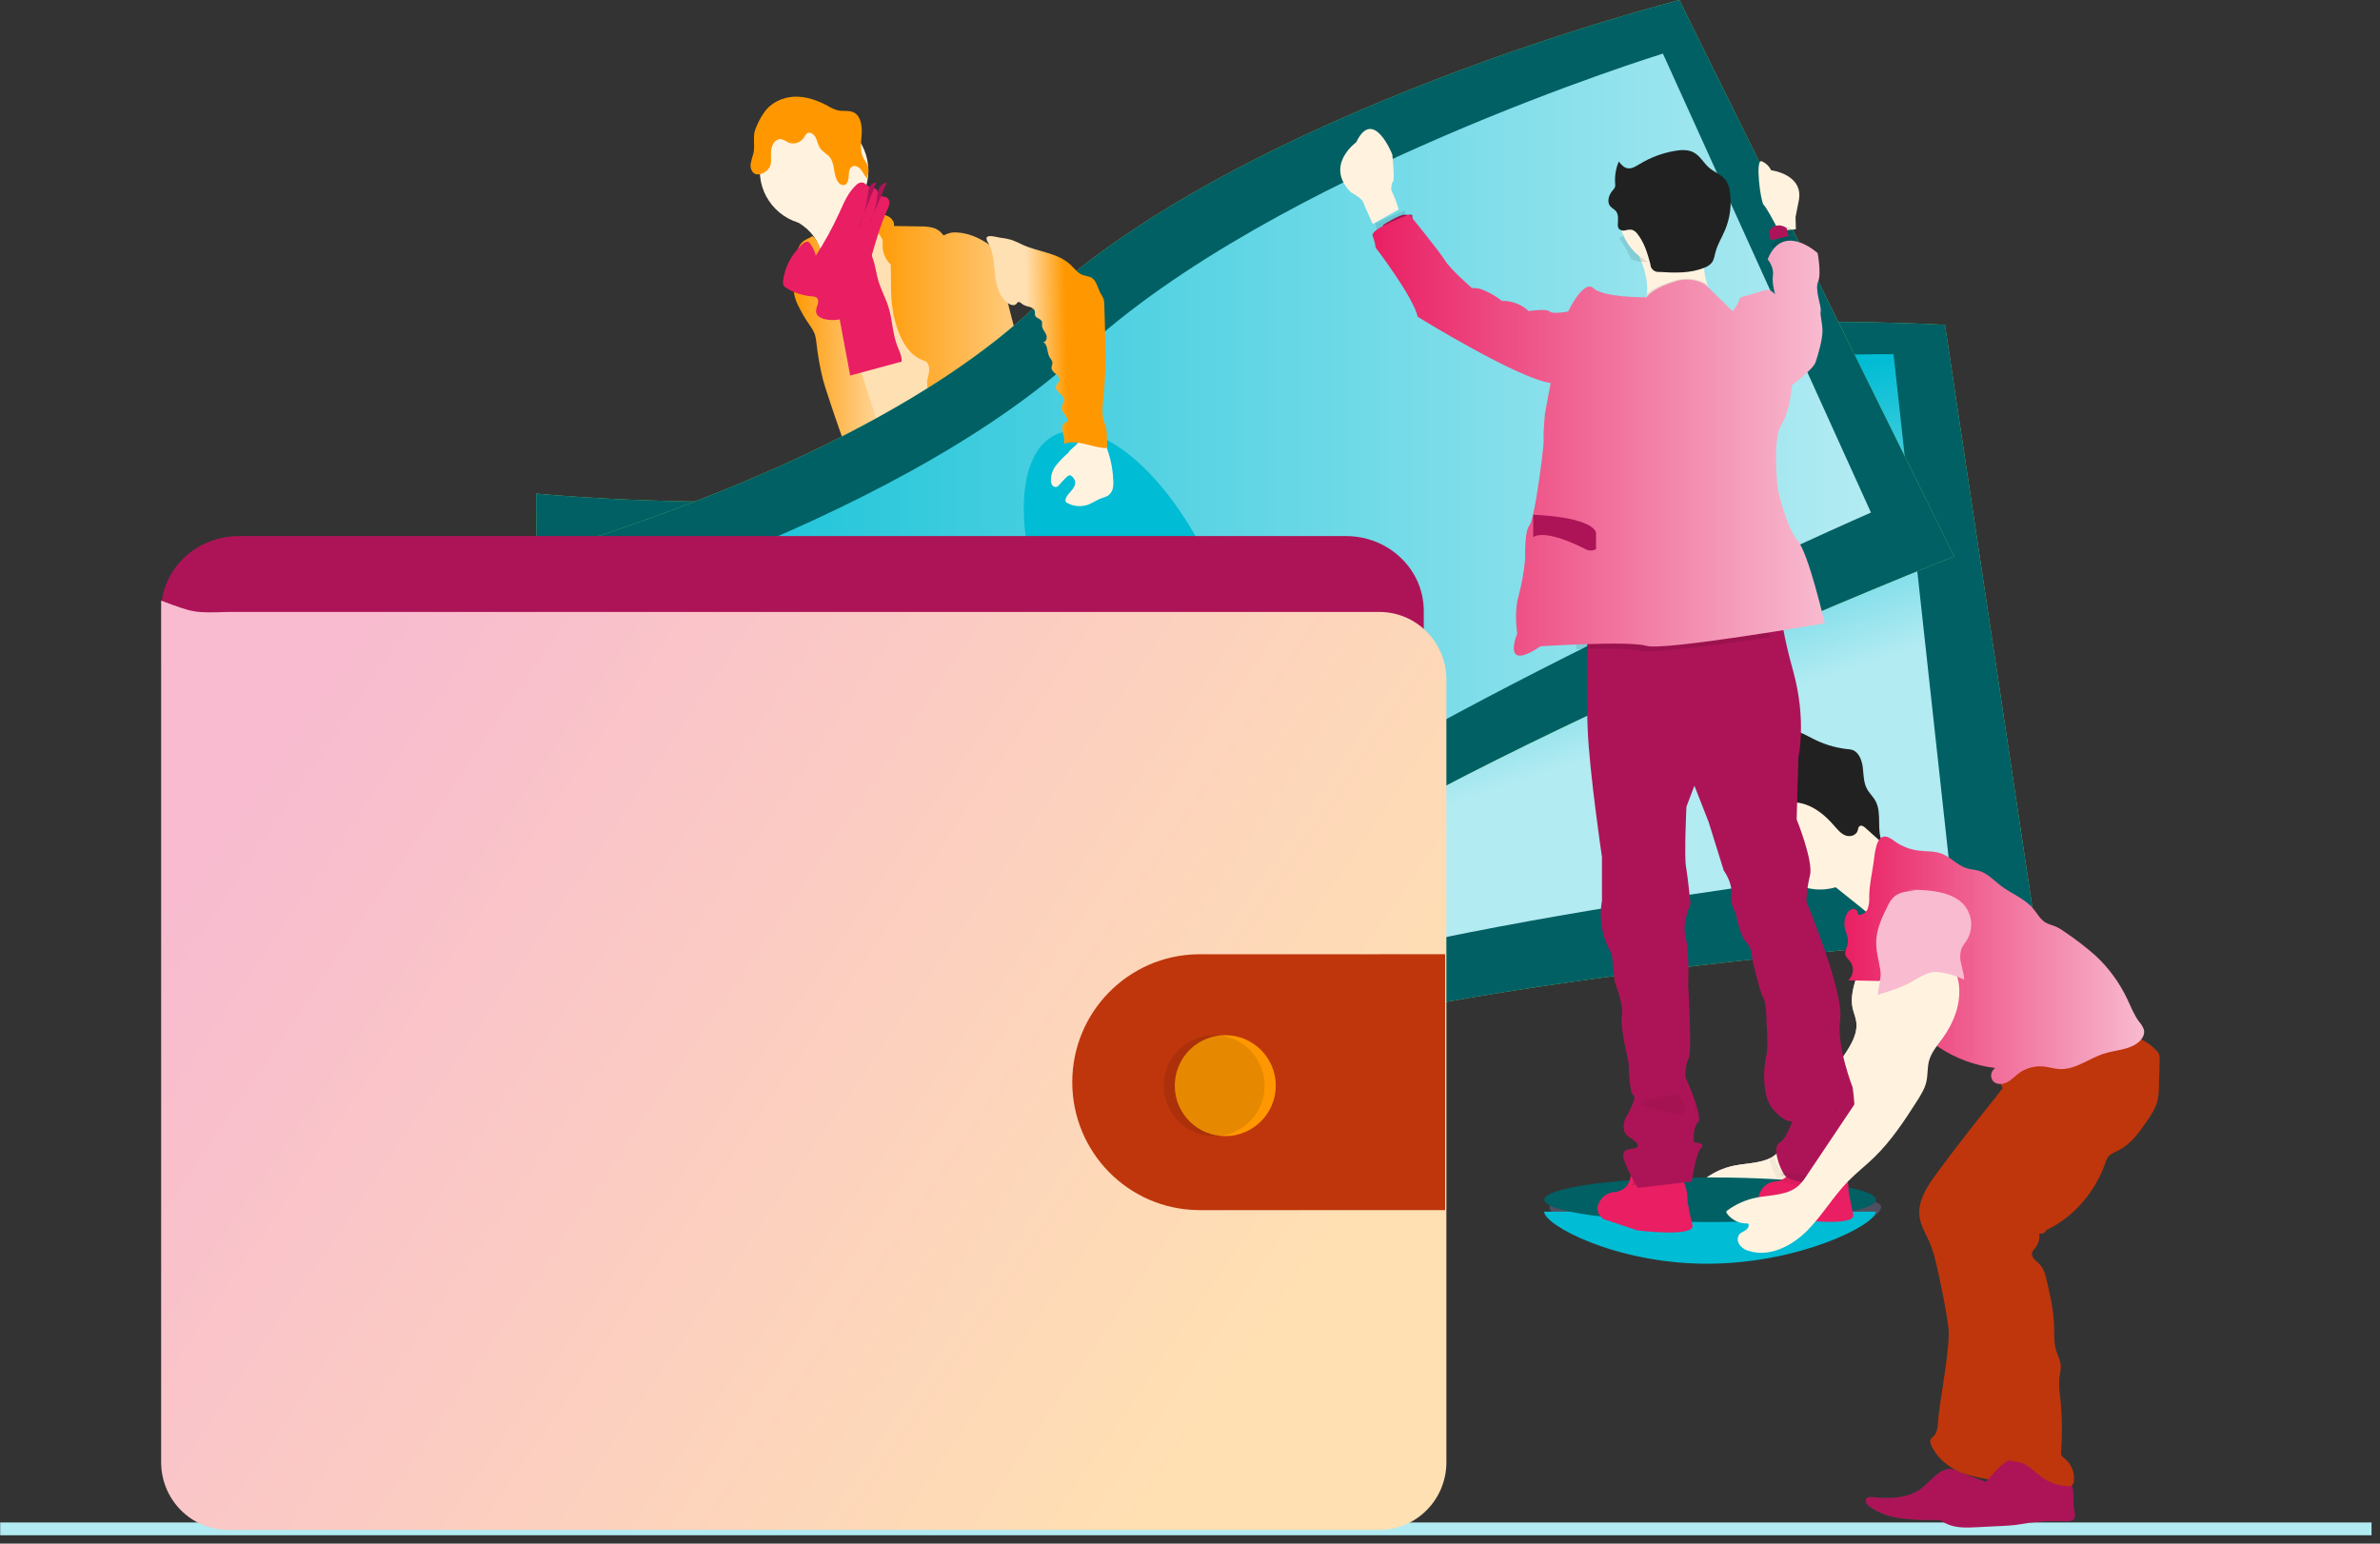 <?xml version="1.0" encoding="UTF-8"?>
<svg width="222px" height="144px" viewBox="0 0 222 144" version="1.1" xmlns="http://www.w3.org/2000/svg" xmlns:xlink="http://www.w3.org/1999/xlink">
    <rect x="0" y="0" width="222" height="144" fill="#333333" stroke="none"/>
    <!-- Generator: Sketch 64 (93537) - https://sketch.com -->
    <title>Illustration</title>
    <desc>Created with Sketch.</desc>
    <defs>
        <linearGradient x1="0%" y1="49.999%" x2="100%" y2="49.999%" id="linearGradient-1">
            <stop stop-color="#FF9800" offset="0%"></stop>
            <stop stop-color="#FFE0B2" offset="100%"></stop>
        </linearGradient>
        <linearGradient x1="0.001%" y1="49.999%" x2="100.001%" y2="49.999%" id="linearGradient-2">
            <stop stop-color="#FF9800" offset="0%"></stop>
            <stop stop-color="#FFE0B2" offset="100%"></stop>
        </linearGradient>
        <linearGradient x1="40.671%" y1="34.952%" x2="59.329%" y2="65.048%" id="linearGradient-3">
            <stop stop-color="#00BCD4" offset="0%"></stop>
            <stop stop-color="#B2EBF2" offset="100%"></stop>
        </linearGradient>
        <linearGradient x1="0%" y1="50%" x2="100%" y2="50%" id="linearGradient-4">
            <stop stop-color="#00BCD4" offset="0%"></stop>
            <stop stop-color="#B2EBF2" offset="100%"></stop>
        </linearGradient>
        <linearGradient x1="0%" y1="32.325%" x2="88.232%" y2="76.144%" id="linearGradient-5">
            <stop stop-color="#F8BBD0" offset="0%"></stop>
            <stop stop-color="#FFE0B2" offset="100%"></stop>
        </linearGradient>
        <linearGradient x1="66.212%" y1="49.436%" x2="33.788%" y2="50.564%" id="linearGradient-6">
            <stop stop-color="#FF9800" offset="0%"></stop>
            <stop stop-color="#FFE0B2" offset="100%"></stop>
        </linearGradient>
        <linearGradient x1="-0%" y1="49.999%" x2="100%" y2="49.999%" id="linearGradient-7">
            <stop stop-color="#E91E63" offset="0%"></stop>
            <stop stop-color="#F8BBD0" offset="100%"></stop>
        </linearGradient>
        <linearGradient x1="-0.001%" y1="50%" x2="100%" y2="50%" id="linearGradient-8">
            <stop stop-color="#E91E63" offset="0%"></stop>
            <stop stop-color="#F8BBD0" offset="100%"></stop>
        </linearGradient>
    </defs>
    <g id="Landing" stroke="none" stroke-width="1" fill="none" fill-rule="evenodd">
        <g id="Slider-2" transform="translate(-435, -194)">
            <g id="Item" transform="translate(89, 110)">
                <g id="Illustration" transform="translate(346, 84)">
                    <g id="Group-6" transform="translate(0, 9)">
                        <g id="Group" transform="translate(0, 133)" fill="#B2EBF2">
                            <rect id="Rectangle" x="0.019" y="0.024" width="221.192" height="1.194"></rect>
                        </g>
                        <g id="Group" transform="translate(160, 105.5) scale(-1, 1) rotate(-90) translate(-160, -105.5) translate(157, 90)" fill="#504F60" fill-rule="nonzero">
                            <path d="M4.886,0.033 C3.646,0.033 0.031,7.225 0.031,15.769 C0.031,24.312 3.646,30.969 4.886,30.969 C6.127,30.969 5.727,24.044 5.727,15.492 C5.727,6.941 6.128,0.033 4.886,0.033" id="Path"></path>
                        </g>
                        <g id="Group" transform="translate(88, 78)" fill="#6C63FF" fill-rule="nonzero">
                            <path d="M0.577,3.291 C1.867,3.467 3.206,3.579 4.442,3.152 C4.636,3.087 4.85,2.944 4.831,2.736 C4.817,2.661 4.787,2.59 4.743,2.529 C4.278,1.784 3.886,0.988 3.576,0.156 C3.563,0.113 3.538,0.075 3.504,0.048 C3.463,0.033 3.419,0.033 3.379,0.048 C2.809,0.208 2.317,0.6 1.75,0.768 C1.461,0.853 1.16,0.877 0.863,0.839 C0.606,0.808 0.256,0.582 0.022,0.611 C0.155,1.518 0.477,2.365 0.577,3.291" id="Path"></path>
                        </g>
                        <g id="Group" transform="translate(114, 74)" fill="#6C63FF" fill-rule="nonzero">
                            <path d="M1.546,4.435 C2.453,3.851 3.393,3.238 3.929,2.337 C3.967,2.283 3.989,2.221 3.993,2.156 C3.984,2.093 3.958,2.032 3.917,1.981 C3.406,1.221 2.749,0.556 1.98,0.022 C1.578,0.287 1.215,0.601 0.9,0.956 C0.672,1.181 0.041,1.539 0.035,1.884 C0.035,2.078 0.275,2.304 0.388,2.468 C0.539,2.678 0.683,2.892 0.82,3.11 C0.898,3.217 1.619,4.392 1.546,4.435" id="Path"></path>
                        </g>
                        <g id="Group" transform="translate(79, 79)" fill="#514E7F" fill-rule="nonzero">
                            <path d="M14.32,4.489 C14.337,4.699 14.277,4.909 14.152,5.081 C14.053,5.177 13.931,5.248 13.798,5.286 C11.843,5.964 9.581,5.118 7.631,5.786 C7.23,5.923 6.851,6.122 6.448,6.252 C5.968,6.392 5.473,6.477 4.973,6.506 C4.283,6.569 3.59,6.61 2.898,6.628 C2.373,6.664 1.845,6.619 1.334,6.496 C0.817,6.367 0.381,6.032 0.134,5.574 C0.028,5.371 0.007,5.136 0.075,4.918 C0.105,4.843 0.149,4.774 0.204,4.714 C0.336,4.57 0.491,4.448 0.663,4.352 L1.382,3.902 C1.719,3.671 2.086,3.483 2.472,3.342 C2.757,3.252 3.058,3.214 3.347,3.138 C4.357,2.852 5.129,2.076 5.845,1.33 L6.824,0.319 C6.915,0.207 7.031,0.117 7.163,0.055 C7.299,0.011 7.443,-0.002 7.585,0.016 C8.535,0.082 9.452,0.38 10.252,0.882 C10.456,1.031 10.676,1.157 10.909,1.258 C11.483,1.475 12.219,1.312 12.748,1.037 C12.999,0.907 12.944,0.833 13.049,0.6 C13.155,0.367 13.412,0.218 13.635,0.431 C13.703,0.504 13.75,0.593 13.774,0.688 C13.985,1.362 13.905,2.088 13.905,2.795 C13.899,2.905 13.913,3.016 13.947,3.122 C14.001,3.228 14.065,3.329 14.139,3.424 C14.154,3.449 14.168,3.475 14.179,3.502 C14.308,3.815 14.357,4.154 14.32,4.489" id="Path"></path>
                        </g>
                        <g id="Group" transform="translate(79, 83)" fill="#464353" fill-rule="nonzero">
                            <path d="M14.32,1.044 C14.337,1.258 14.277,1.471 14.152,1.646 C14.053,1.744 13.931,1.815 13.798,1.854 C11.843,2.543 9.581,1.683 7.631,2.362 C7.23,2.501 6.851,2.703 6.448,2.836 C5.968,2.977 5.473,3.064 4.973,3.093 C4.283,3.157 3.59,3.199 2.898,3.218 C2.373,3.254 1.845,3.209 1.334,3.082 C0.817,2.952 0.381,2.612 0.134,2.146 C0.028,1.94 0.007,1.701 0.075,1.48 C0.105,1.404 0.149,1.334 0.204,1.273 C0.318,1.507 0.4,1.819 0.472,1.93 C0.667,2.267 1.001,2.503 1.386,2.58 C1.672,2.597 1.958,2.562 2.23,2.474 C4.001,2.042 5.883,2.036 7.585,1.382 C8.169,1.156 8.725,0.855 9.339,0.718 C9.952,0.581 10.604,0.619 11.236,0.567 C12.235,0.488 13.203,0.191 14.188,0.035 C14.315,0.356 14.36,0.702 14.32,1.044 Z" id="Path"></path>
                        </g>
                        <g id="Group" transform="translate(108, 76)" fill="#514E7F" fill-rule="nonzero">
                            <path d="M10.844,3.453 C10.753,4.206 10.294,4.855 9.788,5.405 C9.283,5.955 8.712,6.45 8.31,7.084 C7.816,7.869 7.593,8.843 6.95,9.506 C6.703,9.748 6.426,9.953 6.125,10.117 C5.789,10.323 5.433,10.493 5.064,10.624 C4.103,10.943 3.069,10.87 2.064,10.793 C1.739,10.79 1.416,10.725 1.112,10.603 C0.974,10.53 0.841,10.445 0.716,10.35 C0.465,10.189 0.253,9.969 0.098,9.708 C0.022,9.566 0,9.399 0.038,9.241 C0.096,9.068 0.194,8.911 0.325,8.787 C0.55,8.543 0.793,8.317 1.05,8.109 C1.403,7.872 1.721,7.584 1.994,7.252 C2.162,6.991 2.285,6.701 2.359,6.396 C2.505,5.862 2.594,5.313 2.625,4.758 C2.624,4.39 2.66,4.023 2.734,3.663 C2.887,3.098 3.291,2.592 3.246,2.008 C3.227,1.924 3.234,1.837 3.266,1.757 C3.314,1.695 3.381,1.653 3.456,1.635 C3.771,1.505 4.103,1.425 4.441,1.398 C4.785,1.373 5.121,1.51 5.356,1.77 C5.497,1.946 5.589,2.199 5.796,2.267 C5.898,2.296 6.005,2.3 6.109,2.28 C6.616,2.226 7.152,2.16 7.552,1.819 C7.925,1.471 8.142,0.977 8.15,0.456 C8.15,0.261 8.065,0.058 8.356,0.028 C8.574,-0.002 8.747,0.242 8.859,0.392 C9.261,0.95 9.673,1.535 9.824,2.216 C9.882,2.192 9.944,2.18 10.007,2.179 C10.268,2.177 10.513,2.307 10.665,2.528 C10.829,2.804 10.892,3.132 10.844,3.453 Z" id="Path"></path>
                        </g>
                        <g id="Group" transform="translate(108, 77)" fill="#464353" fill-rule="nonzero">
                            <path d="M10.769,1.336 C10.679,2.106 10.219,2.77 9.714,3.332 C9.209,3.895 8.638,4.401 8.236,5.049 C7.741,5.852 7.518,6.848 6.875,7.527 C6.628,7.774 6.351,7.984 6.051,8.151 C5.714,8.362 5.359,8.536 4.989,8.67 C4.028,8.996 2.994,8.922 1.99,8.843 C1.664,8.84 1.341,8.774 1.037,8.648 C0.899,8.573 0.767,8.487 0.642,8.389 C0.39,8.225 0.178,8 0.023,7.733 C0.216,7.634 0.427,7.58 0.642,7.575 C1.087,7.601 1.412,8.048 1.839,8.186 C2.447,8.381 3.054,7.926 3.67,7.77 C4.072,7.669 4.494,7.695 4.892,7.551 C5.224,7.415 5.53,7.218 5.797,6.969 C6.163,6.691 6.489,6.358 6.764,5.979 C6.992,5.601 7.183,5.198 7.331,4.777 C7.656,3.971 8.039,3.192 8.477,2.448 C8.542,2.33 8.62,2.221 8.71,2.124 C8.807,2.03 8.916,1.964 9.025,1.881 C9.438,1.55 9.609,1.005 9.753,0.471 C9.792,0.308 9.847,0.151 9.916,-3.13595207e-05 C10.177,-0.002 10.422,0.131 10.573,0.357 C10.751,0.646 10.821,0.995 10.769,1.336 Z" id="Path"></path>
                        </g>
                        <g id="Group" transform="translate(74, 7)" fill="#FFF3E0" fill-rule="nonzero">
                            <path d="M0.87,5.034 C1.402,5.412 1.841,5.895 2.154,6.451 C2.454,7.005 4.181,11.308 4.081,11.934 C4.644,11.397 6.864,11.31 7.433,10.774 C7.671,10.549 8.953,9.428 9.146,9.167 C9.338,8.906 10.768,8.357 10.924,8.082 C11.509,7.092 6.78,3.342 7.386,2.364 C7.419,2.32 7.437,2.266 7.435,2.211 C7.421,2.165 7.394,2.123 7.356,2.091 C6.968,1.717 6.455,1.484 5.988,1.207 C5.521,0.93 5.072,0.543 4.945,0.033 C4.5,0.227 4.092,0.488 3.736,0.806 C2.868,1.509 2.015,2.226 1.178,2.958 C0.851,3.245 0.217,3.628 0.065,4.038 C-0.115,4.479 0.557,4.793 0.87,5.034" id="Path"></path>
                        </g>
                        <g id="Group" transform="translate(77, 12)" fill="#FFE0B2" fill-rule="nonzero">
                            <path d="M6.026,0.011 C5.293,0.489 4.608,1.033 3.98,1.636 C3.387,2.206 2.825,2.865 2.682,3.661 C2.622,3.974 2.63,4.291 2.581,4.609 C2.364,5.984 1.14,6.993 0.599,8.28 C0.442,8.678 0.327,9.089 0.255,9.509 C0.103,10.305 0.02,11.111 0.006,11.92 C-0.007,12.704 0.785,13.244 1.075,13.975 C1.365,14.706 1.443,15.458 1.59,16.208 C1.866,17.623 2.375,18.989 2.888,20.346 C3.954,23.206 7.411,31.115 8.477,33.978 C11.746,33.182 20.446,31.352 23.34,29.674 C24.305,29.115 16.645,22.811 17.678,22.377 C17.797,22.359 17.901,22.287 17.958,22.184 C18.015,22.08 18.018,21.956 17.967,21.85 C16.936,17.468 13.708,13.867 12.244,9.602 C11.735,8.121 10.822,6.856 10.13,5.449 C9.503,4.174 9.167,2.764 8.417,1.552 C8.275,1.303 8.09,1.079 7.869,0.891 C7.682,0.751 7.48,0.632 7.266,0.536 C6.838,0.334 6.44,0.214 6.026,0.011" id="Path"></path>
                        </g>
                        <path d="M81,11.447 C81.499,10.974 82.23,10.865 82.838,11.175 C83.169,11.351 83.458,11.708 83.384,12.083 L85.809,12.121 C86.195,12.11 86.581,12.147 86.959,12.229 C87.339,12.315 87.678,12.534 87.919,12.848 C87.947,12.889 87.98,12.938 88.03,12.944 C88.07,12.944 88.11,12.931 88.142,12.906 C88.515,12.713 88.935,12.639 89.349,12.693 C90.66,12.78 91.872,13.454 92.899,14.296 C93.085,14.427 93.228,14.612 93.313,14.826 C93.398,15.109 93.296,15.464 93.52,15.666 C93.52,18.005 94.301,20.191 94.822,22.471 C94.915,22.877 95.294,23.236 95.556,23.556 C95.881,23.909 96.146,24.316 96.34,24.759 C96.783,25.941 96.173,27.332 96.603,28.519 C96.785,29.021 97.136,29.433 97.43,29.869 C97.817,30.373 98.062,30.976 98.137,31.613 C98.156,31.898 98.12,32.185 98.137,32.464 C98.165,32.847 98.234,33.226 98.344,33.593 C98.52,34.279 98.705,34.965 98.898,35.649 C99.212,36.755 99.621,37.948 100.585,38.537 C98.259,38.943 95.807,39.341 93.59,38.509 C93.281,38.401 92.987,38.25 92.718,38.061 C91.917,37.474 91.531,36.47 91.185,35.522 C90.801,34.458 90.41,33.376 90.332,32.245 C90.332,31.885 90.283,31.527 90.185,31.181 C89.959,30.565 89.357,30.192 88.812,29.85 C88.195,29.503 87.637,29.056 87.157,28.527 C86.677,27.989 86.434,27.27 86.488,26.541 C86.529,26.19 86.663,25.852 86.676,25.499 C86.688,25.146 86.535,24.742 86.206,24.648 C84.513,24.121 83.705,22.058 83.328,20.281 C83.166,19.362 83.093,18.429 83.111,17.495 L83.088,15.681 C82.616,15.239 82.341,14.617 82.327,13.961 C82.35,13.771 82.346,13.579 82.317,13.39 C82.235,13.16 82.102,12.953 81.928,12.785 C81.554,12.39 81.241,11.939 81,11.447 Z" id="Path" fill="url(#linearGradient-1)" fill-rule="nonzero"></path>
                        <g id="Group" transform="translate(75.5, 6.5) scale(-1, 1) rotate(-90) translate(-75.5, -6.5) translate(70, 1)" fill="#FFF3E0" fill-rule="nonzero">
                            <path d="M5.076,0.002 C7.872,0.002 10.139,2.268 10.139,5.064 C10.139,7.86 7.872,10.127 5.076,10.127 C2.28,10.127 0.014,7.86 0.014,5.064 C0.014,2.268 2.28,0.002 5.076,0.002" id="Path"></path>
                        </g>
                        <g id="Group" transform="translate(74, 13)" fill="url(#linearGradient-2)" fill-rule="nonzero">
                            <path d="M0.381,1.557 C0.321,2.128 0.453,2.715 0.324,3.275 C0.273,3.491 0.186,3.707 0.122,3.909 C-0.072,4.715 0.012,5.563 0.361,6.316 C0.709,7.063 1.126,7.776 1.606,8.447 C1.769,8.676 1.903,8.924 2.005,9.185 C2.088,9.459 2.139,9.741 2.158,10.026 C2.285,11.172 2.488,12.308 2.767,13.427 C3.012,14.396 5.797,22.681 6.445,23.449 C6.563,23.619 6.741,23.739 6.944,23.784 C7.091,23.79 7.237,23.76 7.369,23.698 L8.682,23.2 C8.794,23.166 8.898,23.11 8.987,23.036 C9.11,22.893 9.177,22.712 9.175,22.525 C9.269,21.47 6.478,13.126 6.123,12.129 C5.05,9.118 3.623,6.215 2.924,3.098 C2.73,2.232 2.627,0.9 1.985,0.21 C1.72,-0.076 1.81,0.045 1.493,0.194 C1.332,0.264 1.177,0.343 1.029,0.435 C0.652,0.693 0.414,1.106 0.381,1.557 Z" id="Path"></path>
                        </g>
                        <g id="Group" transform="translate(78, 12)" fill="#E91E63" fill-rule="nonzero">
                            <path d="M0.298,8.653 C0.627,10.447 0.966,12.237 1.303,14.031 L6.101,12.734 C6.14,12.216 5.873,11.735 5.693,11.259 C5.255,10.126 5.245,8.866 4.892,7.702 C4.624,6.817 4.158,6.003 3.907,5.111 C3.762,4.592 3.688,4.057 3.545,3.532 C3.392,3.016 3.203,2.513 2.981,2.024 C2.712,1.317 2.361,0.645 1.935,0.024 C1.322,0.26 0.668,0.534 0.319,1.105 C0.139,1.427 0.037,1.788 0.02,2.159 C-0.064,3.27 0.327,4.388 0.198,5.492 C0.066,6.544 0.099,7.612 0.298,8.653" id="Path"></path>
                        </g>
                        <g id="Group" transform="translate(82, 34)" fill="#464353" fill-rule="nonzero">
                            <path d="M2.827,10.666 C3.109,11.714 2.7,12.817 2.366,13.855 C1.864,15.418 1.521,17.027 1.344,18.657 C1.322,19.071 1.237,19.481 1.091,19.871 C0.933,20.221 0.663,20.516 0.479,20.85 C-0.026,21.726 -0.013,22.796 0.096,23.798 C0.169,24.458 0.278,25.117 0.413,25.767 C0.578,26.562 0.781,27.392 0.543,28.168 C0.941,28.082 1.211,28.587 1.185,28.983 C1.16,29.38 1.029,29.822 1.224,30.164 C1.716,30.34 1.72,31.003 1.705,31.517 C1.714,32.407 1.828,33.294 2.048,34.159 C2.792,37.667 3.583,41.166 4.419,44.655 C6.226,45.205 8.338,45.777 10.063,45.016 C10.384,44.875 10.705,44.651 10.778,44.312 C10.796,44.128 10.773,43.943 10.709,43.77 L9.892,40.856 C9.693,40.152 9.494,39.424 9.599,38.7 C9.678,38.161 9.918,37.581 9.648,37.105 C9.556,36.941 9.41,36.813 9.303,36.658 C8.875,36.043 9.1,35.222 9.135,34.477 C9.148,34.31 9.136,34.142 9.1,33.978 C9.041,33.787 8.96,33.603 8.856,33.431 C8.181,32.146 7.857,30.711 7.915,29.267 C7.94,29.082 7.914,28.894 7.84,28.723 C7.788,28.653 7.742,28.579 7.701,28.501 C7.669,28.366 7.685,28.225 7.746,28.101 C7.5,27.918 7.279,27.707 7.087,27.472 C7.327,27.325 7.486,27.079 7.516,26.803 C7.547,26.527 7.447,26.253 7.245,26.059 C7.423,26.023 7.566,25.893 7.614,25.722 C7.663,25.55 7.608,25.367 7.474,25.247 C7.369,25.176 7.23,25.144 7.155,25.037 C7.04,24.882 7.134,24.666 7.228,24.501 L7.727,23.618 C8.099,22.962 8.182,22.15 8.583,21.521 C9.156,20.605 9.53,19.583 9.901,18.573 L11.34,14.679 L12.31,15.503 C12.633,15.745 12.903,16.047 13.106,16.392 C13.244,16.733 13.331,17.092 13.365,17.457 C13.72,19.571 15.077,21.404 15.579,23.486 C15.691,23.949 15.765,24.436 16.037,24.832 C16.134,24.953 16.221,25.082 16.298,25.218 C16.369,25.424 16.406,25.64 16.407,25.857 C16.498,26.719 16.967,27.499 17.691,27.996 C18.168,28.317 18.761,28.537 19.02,29.045 C19.071,29.202 19.144,29.352 19.234,29.491 C19.465,29.764 19.964,29.795 20.062,30.137 C20.118,30.328 20.015,30.556 20.124,30.724 C20.186,30.802 20.268,30.861 20.362,30.898 L21.754,31.579 C23.312,32.343 24.108,34.096 25.257,35.373 C25.654,35.788 26.005,36.244 26.305,36.731 C26.802,37.601 27.031,38.694 27.87,39.248 C28.095,39.362 28.3,39.511 28.478,39.69 C28.74,40.029 28.644,40.506 28.668,40.933 C28.691,41.361 29.025,41.871 29.44,41.741 C29.295,42.259 29.295,42.806 29.44,43.324 C31.263,43.232 33,42.542 34.374,41.366 C34.781,41.017 35.172,40.573 35.177,40.044 C35.183,39.953 35.162,39.862 35.117,39.782 C35.035,39.679 34.926,39.599 34.802,39.549 C33.499,38.858 33.108,37.253 32.449,35.952 C31.873,34.802 31.021,33.812 30.309,32.745 C28.76,30.449 27.703,27.671 25.36,26.155 C24.844,25.821 24.245,25.526 23.986,24.975 C23.843,24.666 23.826,24.314 23.712,23.995 C23.599,23.677 23.327,23.366 22.98,23.366 C23.173,22.905 23.134,22.343 23.148,21.844 C23.16,21.623 23.134,21.4 23.07,21.187 C22.981,20.959 22.866,20.74 22.726,20.537 C22.115,19.523 21.809,18.36 21.844,17.183 C21.861,16.576 21.97,15.952 21.784,15.373 C21.69,15.082 21.525,14.815 21.412,14.534 C21.241,14.025 21.151,13.494 21.145,12.957 L21.016,10.942 C20.997,10.271 20.908,9.604 20.751,8.95 C20.323,7.386 19.895,0.834 18.429,0.095 C16.963,-0.643 14.445,4.4 12.796,4.499 C12.066,4.528 11.345,4.665 10.656,4.904 C9.558,5.306 8.638,6.057 7.742,6.791 L4.707,9.288 C4.066,9.806 3.535,10.301 2.827,10.666" id="Path"></path>
                        </g>
                        <g id="Group" transform="translate(70, 0)" fill="#FF9800" fill-rule="nonzero">
                            <path d="M1.248,1.533 C1.891,0.574 2.996,0.064 4.085,0.022 C5.173,-0.021 6.245,0.353 7.22,0.882 C7.508,1.061 7.816,1.198 8.135,1.292 C8.651,1.407 9.224,1.254 9.69,1.517 C10.308,1.875 10.428,2.787 10.374,3.544 C10.321,4.3 10.191,5.14 10.56,5.796 C10.69,5.982 10.81,6.179 10.916,6.383 C11.075,6.773 10.982,7.223 10.887,7.636 C10.646,7.41 10.51,7.07 10.296,6.809 C10.081,6.548 9.708,6.372 9.442,6.568 C9.176,6.764 9.181,7.12 9.166,7.44 C9.152,7.759 9.077,8.142 8.801,8.246 C8.565,8.304 8.32,8.2 8.183,7.982 C7.711,7.352 7.9,6.345 7.433,5.71 C7.166,5.35 6.723,5.174 6.478,4.796 C6.284,4.499 6.235,4.12 6.066,3.8 C5.897,3.481 5.503,3.246 5.241,3.467 C5.152,3.561 5.077,3.669 5.021,3.789 C4.685,4.315 4.062,4.52 3.516,4.285 C3.313,4.149 3.094,4.045 2.864,3.976 C2.558,3.959 2.27,4.134 2.12,4.426 C1.973,4.713 1.901,5.039 1.914,5.368 C1.914,5.818 1.989,6.298 1.754,6.658 C1.664,6.794 1.552,6.91 1.424,7 C1.08,7.241 0.599,7.403 0.282,7.129 C0.063,6.906 -0.034,6.575 0.026,6.255 C0.088,5.942 0.169,5.633 0.269,5.332 C0.451,4.634 0.214,3.848 0.411,3.19 C0.619,2.598 0.901,2.04 1.248,1.533 Z" id="Path"></path>
                        </g>
                        <g id="Group" transform="translate(73, 8)" fill="#E91E63" fill-rule="nonzero">
                            <path d="M0.052,9.168 C0.019,9.325 0.036,9.488 0.1,9.634 C0.165,9.734 0.254,9.817 0.358,9.877 C1.095,10.326 1.932,10.593 2.797,10.652 C2.915,10.654 3.03,10.683 3.134,10.738 C3.34,10.871 3.353,11.167 3.277,11.403 C3.174,11.626 3.122,11.867 3.121,12.111 C3.185,12.56 3.728,12.755 4.185,12.822 C4.827,12.902 5.529,12.861 6.037,12.468 C6.381,12.16 6.644,11.775 6.802,11.345 C8.058,8.514 8.498,5.384 9.77,2.561 C9.867,2.377 9.931,2.178 9.961,1.973 C9.988,1.764 9.898,1.557 9.724,1.432 C9.488,1.288 9.12,1.37 8.96,1.145 C8.881,1.031 8.89,0.876 8.82,0.756 C8.673,0.501 8.288,0.541 8.025,0.393 C7.82,0.286 7.677,0.065 7.447,0.022 C7.218,0.009 6.997,0.103 6.85,0.275 C6.103,0.958 5.711,1.926 5.295,2.84 C4.66,4.242 3.917,5.594 3.071,6.884 C3.169,6.734 2.598,5.596 2.375,5.547 C1.983,5.47 1.481,6.144 1.269,6.395 C0.603,7.187 0.181,8.149 0.052,9.168 Z" id="Path"></path>
                        </g>
                        <g id="Group" transform="translate(80, 8)" fill="#AD1457" fill-rule="nonzero">
                            <path d="M1.742,0.016 C1.515,0.02 1.303,0.154 1.164,0.378 C0.998,0.648 0.965,1.006 0.923,1.351 C0.781,2.442 0.47,3.488 0.006,4.43" id="Shape"></path>
                        </g>
                        <g id="Group" transform="translate(81, 8)" fill="#AD1457" fill-rule="nonzero">
                            <path d="M1.718,0.037 C1.404,0.047 1.116,0.289 0.963,0.674 C0.859,1.018 0.795,1.383 0.773,1.756 C0.639,2.581 0.382,3.356 0.017,4.03" id="Shape"></path>
                        </g>
                    </g>
                    <g id="Group-4" transform="translate(37, 0)" fill-rule="nonzero">
                        <g id="Group" transform="translate(13, 30)" fill="#8DD070">
                            <path d="M0.023,16.043 C0.023,16.043 -0.272,34.21 2.984,40.188 C6.24,46.165 7.635,72.17 7.635,72.17 C7.635,72.17 41.768,75.663 65.554,67.986 C89.34,60.31 139.952,57.171 139.952,57.171 L131.423,0.304 C131.423,0.304 89.287,-2.369 65.318,8.94 C41.348,20.249 0.023,16.043 0.023,16.043" id="Path"></path>
                        </g>
                        <g id="Group" transform="translate(13, 30)" fill="#006064">
                            <path d="M0.023,16.043 C0.023,16.043 -0.272,34.21 2.984,40.188 C6.24,46.165 7.635,72.17 7.635,72.17 C7.635,72.17 41.768,75.663 65.554,67.986 C89.34,60.31 139.952,57.171 139.952,57.171 L131.423,0.304 C131.423,0.304 89.287,-2.369 65.318,8.94 C41.348,20.249 0.023,16.043 0.023,16.043" id="Path"></path>
                        </g>
                        <g id="Group" transform="translate(21, 33)" fill="url(#linearGradient-3)">
                            <path d="M0.218,18.972 C0.218,18.972 -0.84,34.202 1.813,39.069 C4.467,43.935 4.59,65.66 4.59,65.66 C4.59,65.66 35.019,67.093 56.664,59.617 C78.309,52.14 123.794,47.291 123.794,47.291 L118.625,0.039 C118.625,0.039 80.99,-0.354 59.024,10.169 C37.059,20.693 0.218,18.972 0.218,18.972 Z" id="Path"></path>
                        </g>
                        <g id="Group" transform="translate(77.268, 67.466) scale(-1, 1) rotate(-82.9) translate(-77.268, -67.466) translate(59.768, 58.966)" fill="#000000" fill-opacity="0.1">
                            <path d="M17.073,0.244 C26.489,0.244 34.122,3.799 34.122,8.185 C34.122,12.571 26.489,16.126 17.073,16.126 C7.657,16.126 0.024,12.571 0.024,8.185 C0.024,3.799 7.657,0.244 17.073,0.244" id="Path"></path>
                        </g>
                        <g id="Group" fill="#8DD070">
                            <path d="M0.022,55.265 C0.022,55.265 5.349,72.769 10.274,77.505 C15.199,82.24 24.552,106.741 24.552,106.741 C24.552,106.741 57.971,99.652 78.135,85.016 C98.3,70.38 145.285,51.902 145.285,51.902 L119.649,0.005 C119.649,0.005 78.903,10.326 59.688,28.495 C40.473,46.664 0.022,55.265 0.022,55.265" id="Path"></path>
                        </g>
                        <g id="Group" fill="#006064">
                            <path d="M0.022,55.265 C0.022,55.265 5.349,72.769 10.274,77.505 C15.199,82.24 24.552,106.741 24.552,106.741 C24.552,106.741 57.971,99.652 78.135,85.016 C98.3,70.38 145.285,51.902 145.285,51.902 L119.649,0.005 C119.649,0.005 78.903,10.326 59.688,28.495 C40.473,46.664 0.022,55.265 0.022,55.265" id="Path"></path>
                        </g>
                        <g id="Group" transform="translate(10, 5)" fill="url(#linearGradient-4)">
                            <path d="M0.027,54.177 C0.027,54.177 3.665,68.811 7.705,72.566 C11.744,76.32 18.497,96.686 18.497,96.686 C18.497,96.686 48.194,88.678 66.725,75.003 C85.255,61.327 127.518,42.814 127.518,42.814 L108.111,0.001 C108.111,0.001 71.801,11.195 53.893,27.832 C35.984,44.468 0.027,54.177 0.027,54.177 Z" id="Path"></path>
                        </g>
                        <g id="Group" transform="translate(68.474, 55.637) scale(-1, 1) rotate(-65.03) translate(-68.474, -55.637) translate(50.974, 47.637)" fill="#00BCD4">
                            <path d="M17.085,0.03 C26.502,0.03 34.135,3.585 34.135,7.97 C34.135,12.356 26.502,15.911 17.085,15.911 C7.67,15.911 0.036,12.356 0.036,7.97 C0.036,3.585 7.67,0.03 17.085,0.03" id="Path"></path>
                        </g>
                    </g>
                    <g id="Group-2" transform="translate(15, 50)" fill-rule="nonzero">
                        <g id="Group" fill="#AD1457">
                            <path d="M117.805,9.498 L117.805,6.985 C117.805,3.131 114.554,0.008 110.546,0.008 L7.284,0.008 C3.275,0.008 0.025,3.131 0.025,6.985 L0.025,11.619 L117.805,9.498 Z" id="Path"></path>
                        </g>
                        <g id="Group" transform="translate(0, 6)" fill="url(#linearGradient-5)">
                            <path d="M119.916,7.392 L119.916,80.405 C119.916,83.892 117.118,86.718 113.669,86.718 L6.274,86.718 C2.826,86.717 0.031,83.891 0.031,80.405 L0.031,0.029 C3.108,1.182 3.108,1.182 6.274,1.087 L113.669,1.087 C117.115,1.087 119.91,3.908 119.916,7.392 Z" id="Path"></path>
                        </g>
                        <g id="Group" transform="translate(85, 39)" fill="#BF360C">
                            <path d="M34.798,0.015 L34.798,23.886 L11.744,23.886 C5.243,23.798 0.018,18.481 0.018,11.952 C0.018,5.424 5.243,0.107 11.744,0.019 L34.798,0.015 Z" id="Path"></path>
                        </g>
                        <g id="Group" transform="translate(99, 51) scale(-1, 1) rotate(-90) translate(-99, -51) translate(94, 46)" fill="#FF9800">
                            <path d="M4.725,0 C7.326,0 9.434,2.109 9.434,4.71 C9.434,7.31 7.326,9.419 4.725,9.419 C2.124,9.419 0.016,7.31 0.016,4.71 C0.016,2.109 2.124,0 4.725,0" id="Path"></path>
                        </g>
                    </g>
                    <g id="Group" transform="translate(92, 22)" fill-rule="nonzero">
                        <g transform="translate(6, 19)" fill="#FFF3E0" id="Path">
                            <path d="M1.677,1.212 C1.267,1.566 0.888,1.953 0.544,2.368 C0.197,2.789 0.013,3.314 0.022,3.854 C0.024,4.01 0.076,4.162 0.17,4.289 C0.268,4.413 0.437,4.463 0.59,4.413 C0.674,4.371 0.747,4.31 0.8,4.234 C1.023,3.974 1.258,3.726 1.506,3.49 C1.597,3.402 1.717,3.31 1.839,3.343 C1.893,3.362 1.942,3.393 1.981,3.435 C2.123,3.554 2.226,3.71 2.278,3.884 C2.351,4.197 2.164,4.51 1.952,4.755 C1.74,5 1.49,5.235 1.404,5.543 C1.371,5.625 1.371,5.715 1.404,5.797 C1.444,5.856 1.501,5.903 1.567,5.932 C2.177,6.258 2.903,6.304 3.551,6.058 C3.972,5.893 4.346,5.609 4.779,5.461 C4.966,5.412 5.148,5.343 5.321,5.257 C5.571,5.096 5.744,4.843 5.802,4.557 C5.857,4.273 5.867,3.983 5.834,3.696 C5.781,2.586 5.537,1.493 5.111,0.462 C5.086,0.395 5.044,0.336 4.989,0.29 C4.926,0.253 4.853,0.233 4.779,0.235 C4.241,0.18 3.358,-0.088 2.839,0.106 C2.657,0.203 2.501,0.339 2.381,0.503 C2.284,0.607 1.677,1.075 1.677,1.212"></path>
                        </g>
                        <g fill="url(#linearGradient-6)" id="Shape">
                            <path d="M7.284,19.122 C7.284,18.623 6.677,17.42 7.642,17.34 C7.642,16.807 6.895,16.476 7.035,15.91 C7.079,15.722 7.237,15.569 7.256,15.376 C7.316,14.831 6.341,14.535 6.503,14.011 C6.563,13.807 6.778,13.689 6.824,13.487 C6.934,13.014 6.098,12.804 6.082,12.32 C6.082,12.156 6.173,12.003 6.164,11.839 C6.164,11.635 5.988,11.48 5.892,11.302 C5.638,10.846 5.762,10.141 5.301,9.906 C5.606,9.933 5.705,9.475 5.58,9.195 C5.454,8.915 5.197,8.672 5.195,8.362 C5.21,8.249 5.21,8.135 5.195,8.022 C5.11,7.724 4.627,7.699 4.546,7.409 C4.535,7.298 4.532,7.186 4.535,7.074 C4.503,6.843 4.268,6.696 4.048,6.631 C3.818,6.592 3.598,6.512 3.396,6.396 C3.254,6.287 3.09,6.108 2.939,6.192 C2.882,6.226 2.854,6.292 2.811,6.341 C2.629,6.555 2.281,6.461 2.052,6.304 C1.376,5.84 1.04,5.009 0.896,4.197 C0.753,3.386 0.757,2.548 0.577,1.745 C0.522,1.495 0.449,1.249 0.358,1.01 C0.281,0.805 0.034,0.484 0.018,0.278 C-0.018,-0.192 0.945,0.129 1.311,0.176 C1.667,0.211 2.019,0.279 2.362,0.38 C2.728,0.52 3.086,0.679 3.436,0.856 C4.898,1.508 6.662,1.588 7.836,2.683 C8.223,3.043 8.549,3.515 9.051,3.678 C9.281,3.723 9.508,3.782 9.731,3.856 C10.287,4.12 10.374,4.866 10.678,5.405 C10.773,5.547 10.857,5.698 10.927,5.854 C10.986,6.039 11.013,6.233 11.008,6.427 L11.05,7.842 C11.119,10.215 11.188,12.593 10.937,14.951 C10.856,15.73 10.735,16.531 10.963,17.279 C11.024,17.483 11.109,17.675 11.166,17.882 C11.216,18.124 11.242,18.37 11.243,18.617 L11.275,19.535 C11.286,19.606 11.27,19.679 11.23,19.739 C11.162,19.795 11.072,19.817 10.986,19.798 C9.721,19.684 8.442,18.965 7.247,19.4 L7.284,19.122 Z"></path>
                        </g>
                    </g>
                    <g id="Group-5" transform="translate(108, 12)">
                        <g id="Group" transform="translate(36, 101)" fill="#00BCD4" fill-rule="nonzero">
                            <path d="M30.967,0.033 C30.967,1.273 23.775,4.888 15.231,4.888 C6.688,4.888 0.031,1.273 0.031,0.033" id="Shape"></path>
                        </g>
                        <g id="Group" transform="translate(5, 89) scale(-1, 1) rotate(-90) translate(-5, -89) translate(0, 84)" fill="#000000" fill-opacity="0.1" fill-rule="nonzero">
                            <path d="M4.723,0.036 C7.324,0.036 9.432,2.144 9.432,4.745 C9.432,7.346 7.324,9.454 4.723,9.454 C2.122,9.454 0.014,7.346 0.014,4.745 C0.014,2.144 2.122,0.036 4.723,0.036" id="Path"></path>
                        </g>
                        <g id="Group" transform="translate(51, 73)" fill="#FBBEBE" fill-rule="nonzero">
                            <path d="M14.668,3.289 C14.846,5.247 13.388,7.148 13.812,9.066 C13.905,9.477 14.078,9.864 14.141,10.278 C14.317,11.418 13.649,12.496 13.011,13.449 L7.527,21.623 C7.307,21.983 7.044,22.313 6.744,22.606 C5.698,23.555 4.123,23.457 2.746,23.74 C1.778,23.939 0.864,24.35 0.067,24.943 C-0.002,25.003 -0.013,25.108 0.042,25.181 C0.505,25.821 1.255,26.179 2.035,26.132 C2.179,26.325 2.035,26.608 1.825,26.746 C1.53,26.959 1.126,27.01 1.068,27.516 C1.047,27.693 1.082,27.872 1.168,28.027 C1.389,28.37 1.733,28.614 2.127,28.705 C4.025,29.294 6.076,28.259 7.498,26.849 C8.919,25.438 9.938,23.659 11.332,22.223 C12.104,21.43 12.982,20.75 13.777,19.98 C15.364,18.444 16.596,16.577 17.787,14.708 C18.145,14.144 18.505,13.566 18.656,12.913 C18.807,12.261 18.735,11.601 18.905,10.97 C19.127,10.14 19.723,9.481 20.22,8.785 C21.193,7.424 21.842,5.759 21.714,4.084 C21.586,2.408 20.563,0.751 19.005,0.182 C18.523,-0.015 17.991,-0.048 17.488,0.088 C16.85,0.288 16.378,0.824 15.943,1.336 L14.896,2.559 C14.636,2.827 14.429,3.145 14.29,3.494 C14.153,3.853 14.235,4.26 14.499,4.534" id="Shape"></path>
                        </g>
                        <g id="Group" transform="translate(51, 73)" fill="#FFF3E0" fill-rule="nonzero">
                            <path d="M14.668,3.289 C14.846,5.247 13.388,7.148 13.812,9.066 C13.905,9.477 14.078,9.864 14.141,10.278 C14.317,11.418 13.649,12.496 13.011,13.449 L7.527,21.623 C7.307,21.983 7.044,22.313 6.744,22.606 C5.698,23.555 4.123,23.457 2.746,23.74 C1.778,23.939 0.864,24.35 0.067,24.943 C-0.002,25.003 -0.013,25.108 0.042,25.181 C0.505,25.821 1.255,26.179 2.035,26.132 C2.179,26.325 2.035,26.608 1.825,26.746 C1.53,26.959 1.126,27.01 1.068,27.516 C1.047,27.693 1.082,27.872 1.168,28.027 C1.389,28.37 1.733,28.614 2.127,28.705 C4.025,29.294 6.076,28.259 7.498,26.849 C8.919,25.438 9.938,23.659 11.332,22.223 C12.104,21.43 12.982,20.75 13.777,19.98 C15.364,18.444 16.596,16.577 17.787,14.708 C18.145,14.144 18.505,13.566 18.656,12.913 C18.807,12.261 18.735,11.601 18.905,10.97 C19.127,10.14 19.723,9.481 20.22,8.785 C21.193,7.424 21.842,5.759 21.714,4.084 C21.586,2.408 20.563,0.751 19.005,0.182 C18.523,-0.015 17.991,-0.048 17.488,0.088 C16.85,0.288 16.378,0.824 15.943,1.336 L14.896,2.559 C14.636,2.827 14.429,3.145 14.29,3.494 C14.153,3.853 14.235,4.26 14.499,4.534" id="Shape"></path>
                        </g>
                        <g id="Group" transform="translate(66, 125)" fill="#3F3D56" fill-rule="nonzero">
                            <path d="M4.854,2.105 C3.648,2.784 2.145,2.825 0.743,2.668 C0.517,2.642 0.249,2.627 0.11,2.788 C-0.101,3.022 0.148,3.372 0.405,3.553 C1.232,4.126 2.204,4.495 3.228,4.625 C4.143,4.745 5.066,4.802 5.99,4.795 C8.52,4.836 11.05,4.874 13.539,4.54 C13.687,4.529 13.831,4.491 13.961,4.427 C14.122,4.323 14.233,4.166 14.273,3.989 C14.444,3.39 14.115,2.747 13.618,2.331 C13.12,1.914 12.481,1.683 11.857,1.459 L9.665,0.671 C9.15,0.486 8.326,-0.004 7.767,0.034 C6.717,0.105 5.724,1.634 4.854,2.105" id="Path"></path>
                        </g>
                        <g id="Group" transform="translate(66, 125)" fill="#AD1457" fill-rule="nonzero">
                            <path d="M4.854,2.105 C3.648,2.784 2.145,2.825 0.743,2.668 C0.517,2.642 0.249,2.627 0.11,2.788 C-0.101,3.022 0.148,3.372 0.405,3.553 C1.232,4.126 2.204,4.495 3.228,4.625 C4.143,4.745 5.066,4.802 5.99,4.795 C8.52,4.836 11.05,4.874 13.539,4.54 C13.687,4.529 13.831,4.491 13.961,4.427 C14.122,4.323 14.233,4.166 14.273,3.989 C14.444,3.39 14.115,2.747 13.618,2.331 C13.12,1.914 12.481,1.683 11.857,1.459 L9.665,0.671 C9.15,0.486 8.326,-0.004 7.767,0.034 C6.717,0.105 5.724,1.634 4.854,2.105" id="Path"></path>
                        </g>
                        <g id="Group" transform="translate(71, 85)" fill="#BF360C" fill-rule="nonzero">
                            <path d="M1.664,12.442 C0.765,13.653 -0.165,15.054 0.057,16.551 C0.178,17.361 0.624,18.074 0.952,18.821 C1.396,19.833 1.629,20.925 1.857,22.008 C2.193,23.596 2.532,25.186 2.737,26.796 C2.972,28.617 1.869,33.88 1.768,35.712 C1.743,36.154 1.691,36.633 1.388,36.951 C1.27,37.075 1.112,37.176 1.058,37.34 C1.026,37.498 1.052,37.662 1.131,37.803 C1.637,38.962 2.673,39.822 3.829,40.327 C4.985,40.832 7.773,41.271 9.033,41.314 C9.199,41.332 9.367,41.31 9.523,41.248 C9.691,41.146 9.823,40.993 9.901,40.811 C10.804,39.061 9.936,33.238 9.949,31.261 C9.961,29.612 10.345,27.978 10.275,26.33 C10.216,25.01 9.859,23.718 9.741,22.403 C9.533,20.243 9.924,18.074 10.316,15.941 C10.615,14.307 10.916,12.671 11.3,11.053 C11.534,10.066 11.806,9.072 12.338,8.215 C12.753,7.536 13.336,6.968 13.82,6.323 C15.163,4.539 15.759,2.292 15.481,0.067 C15.451,-0.144 12.367,0.86 12.095,0.98 C10.986,1.457 9.965,2.123 9.077,2.949 C8.363,3.636 7.8,4.558 7.175,5.33 C6.291,6.422 5.418,7.523 4.556,8.632 C3.572,9.888 2.608,11.158 1.664,12.442" id="Path"></path>
                        </g>
                        <g id="Group" transform="translate(61.5, 65.5) scale(-1, 1) rotate(-90) translate(-61.5, -65.5) translate(56, 60)" fill="#FFF3E0" fill-rule="nonzero">
                            <path d="M5.216,0.033 C8.086,0.033 10.412,2.359 10.412,5.228 C10.412,8.098 8.086,10.424 5.216,10.424 C2.347,10.424 0.021,8.098 0.021,5.228 C0.021,2.359 2.347,0.033 5.216,0.033" id="Path"></path>
                        </g>
                        <g id="Group" transform="translate(62, 65)" fill="#FFF3E0" fill-rule="nonzero">
                            <path d="M5.081,0.956 C6.073,2.419 7.665,3.446 9.492,3.802 L9.092,5.148 C8.4,7.459 7.622,9.904 5.692,11.507 C5.91,10.724 5.63,9.888 5.153,9.208 C4.676,8.528 4.006,7.994 3.349,7.465 L0.29,5.017 C0.202,4.95 0.128,4.869 0.071,4.778 C-0.004,4.605 -0.004,4.412 0.071,4.239 C0.461,3.118 1.574,2.418 2.48,1.661 C2.935,1.269 3.341,0.832 3.691,0.357 C4.301,-0.448 4.68,0.361 5.081,0.956" id="Path"></path>
                        </g>
                        <g id="Group" transform="translate(53, 56)" fill="#212121" fill-rule="nonzero">
                            <path d="M1.302,4.051 L1.186,3.111 C1.993,3.317 2.761,2.645 3.277,1.951 C3.794,1.256 4.272,0.438 5.059,0.147 C6.014,-0.204 7.026,0.353 7.939,0.823 C8.96,1.378 10.082,1.735 11.242,1.874 C11.427,1.88 11.611,1.909 11.788,1.961 C12.383,2.167 12.665,2.897 12.751,3.558 C12.838,4.22 12.815,4.923 13.108,5.513 C13.318,5.96 13.711,6.292 13.951,6.733 C14.583,7.916 13.972,9.534 14.632,10.695 L12.992,9.225 C12.842,9.091 12.631,8.951 12.465,9.064 C12.334,9.155 12.324,9.351 12.271,9.507 C12.113,9.965 11.527,10.101 11.103,9.92 C10.679,9.738 10.369,9.345 10.049,8.986 C9.323,8.149 8.459,7.413 7.447,7.057 C6.55,6.729 5.552,6.793 4.707,7.234 C3.941,7.656 3.381,8.642 2.442,8.677 C1.156,8.724 0.621,6.383 0.026,5.457 C0.475,5.127 0.618,4.529 0.363,4.039 C0.45,4.004 1.283,3.907 1.302,4.051" id="Path"></path>
                        </g>
                        <g id="Group" transform="translate(51.5, 99.5) scale(-1, 1) rotate(-90) translate(-51.5, -99.5) translate(49, 84)" fill="#006064" fill-rule="nonzero">
                            <path d="M2.082,0.011 C3.231,0.011 4.162,6.936 4.162,15.479 C4.162,24.021 3.231,30.947 2.082,30.947 C0.933,30.947 0.001,24.021 0.001,15.479 C0.001,6.936 0.933,0.011 2.082,0.011" id="Path"></path>
                        </g>
                        <g id="Group" transform="translate(41, 97)" fill="#E91E63" fill-rule="nonzero">
                            <path d="M3.733,5.777 L0.58,4.726 C-0.289,4.071 -0.012,3.324 0.427,2.776 C0.733,2.422 1.188,2.209 1.675,2.192 C1.888,2.166 2.093,2.098 2.276,1.992 C2.476,1.891 2.647,1.747 2.776,1.572 C3.006,1.231 3.13,0.837 3.134,0.435 C3.134,0.435 6.593,-0.511 7.538,0.435 C7.707,0.606 7.848,0.799 7.957,1.008 C8.272,1.661 8.425,2.372 8.408,3.087 C8.408,3.087 8.583,4.113 8.869,5.285 C9.155,6.458 3.733,5.777 3.733,5.777" id="Path"></path>
                        </g>
                        <g id="Group" transform="translate(56, 96)" fill="#E91E63" fill-rule="nonzero">
                            <path d="M3.756,5.79 L0.603,4.739 C-0.266,4.084 0.011,3.337 0.45,2.791 C0.754,2.436 1.209,2.222 1.695,2.207 C1.82,2.195 1.941,2.164 2.056,2.116 C2.139,2.084 2.22,2.047 2.299,2.005 C3.179,1.553 3.157,0.443 3.157,0.443 C3.157,0.443 6.613,-0.503 7.561,0.443 C7.688,0.571 7.799,0.712 7.892,0.864 C8.485,1.82 8.419,3.096 8.419,3.096 C8.419,3.096 8.595,4.124 8.87,5.294 C9.144,6.465 3.756,5.79 3.756,5.79" id="Path"></path>
                        </g>
                        <g id="Group" transform="translate(46.41, 97.709) scale(-1, 1) rotate(-75.671) translate(-46.41, -97.709) translate(45.41, 95.209)" fill="#000000" fill-opacity="0.1" fill-rule="nonzero">
                            <path d="M0.681,0.27 C0.475,0.16 0.255,0.08 0.026,0.033 L0.681,4.863 C0.958,4.571 1.312,4.361 1.702,4.257 C1.702,4.257 1.819,0.892 0.681,0.27" id="Path"></path>
                        </g>
                        <g id="Group" transform="translate(58, 96)" fill="#000000" fill-opacity="0.1" fill-rule="nonzero">
                            <path d="M5.466,0.63 L5.466,1.301 C4.713,2.218 1.075,2.017 0.018,1.557 C0.096,1.533 0.171,1.506 0.245,1.475 C1.067,1.14 1.045,0.318 1.045,0.318 C1.045,0.318 4.272,-0.382 5.157,0.318 C5.275,0.413 5.379,0.518 5.466,0.63 Z" id="Path"></path>
                        </g>
                        <g id="Group" transform="translate(40, 44)" fill="#AD1457" fill-rule="nonzero">
                            <path d="M24.81,48.943 C24.583,49.345 24.389,49.765 24.231,50.2 L24.231,53.507 C23.4,54.887 19.089,54.427 18.506,53.674 C17.923,52.921 17.315,50.959 17.97,50.619 C18.625,50.279 19.172,48.609 19.172,48.609 C19.172,48.609 18.466,48.776 17.346,47.436 C16.227,46.096 16.56,43.125 16.768,42.414 C16.975,41.703 16.768,39.316 16.768,39.316 C16.768,39.316 16.81,37.64 16.479,37.096 C16.148,36.553 15.443,33.457 15.443,33.457 C15.443,33.457 15.443,32.411 14.862,31.867 C14.28,31.323 13.907,29.187 13.907,29.187 C13.568,28.653 13.421,28.017 13.494,27.387 C13.617,26.34 12.788,25.209 12.788,25.209 L11.378,20.686 L10.051,17.295 L9.304,19.263 C9.304,19.263 9.092,23.867 9.264,24.828 C9.436,25.79 9.688,28.346 9.688,28.346 C9.688,28.346 8.859,30.02 9.232,31.443 C9.605,32.867 9.47,35.926 9.47,35.926 C9.47,35.926 9.843,42.245 9.51,42.748 C9.177,43.251 9.22,44.508 9.22,44.508 C9.22,44.508 10.916,48.19 10.381,48.693 C9.847,49.195 10.008,50.576 10.008,50.576 C10.008,50.576 11.168,50.576 10.672,51.079 C10.176,51.583 9.801,54.22 9.801,54.22 L4.786,54.813 C4.786,54.813 4.328,54.228 3.664,52.672 C3.001,51.116 3.787,51.291 4.455,51.122 C5.123,50.953 4.701,50.538 3.913,50.035 C3.124,49.531 3.582,48.401 3.582,48.401 C3.582,48.401 4.784,46.351 4.368,46.183 C3.953,46.017 3.913,43.127 3.913,43.127 C3.913,43.127 3.084,39.702 3.291,38.773 C3.499,37.843 2.627,35.634 2.627,35.634 L2.337,32.997 C1.45,31.501 1.126,29.732 1.426,28.014 L1.426,23.946 C1.426,23.946 0.263,16.077 0.098,12.1 C-0.008,9.553 0.022,6.076 0.056,3.908 C0.077,2.692 0.098,1.885 0.098,1.885 L18.01,0.001 C18.01,0.001 17.993,0.836 18.335,2.688 C18.519,3.681 18.805,4.967 19.255,6.575 C20.539,11.18 19.753,14.611 19.753,14.611 L19.586,20.432 C19.586,20.432 21.161,24.323 20.83,25.663 C20.63,26.459 20.518,27.275 20.495,28.095 C20.495,28.095 24.019,36.594 23.646,39.064 C23.272,41.534 24.806,45.428 24.806,45.428 C24.806,45.428 25.225,48.19 24.81,48.943" id="Path"></path>
                        </g>
                        <g id="Group" transform="translate(45, 90)" fill="#000000" fill-opacity="0.05" fill-rule="nonzero">
                            <path d="M3.457,0.01 C3.457,0.01 -1.033,0.68 0.242,1.136 C1.517,1.592 3.611,1.958 3.611,1.958 C3.611,1.958 5.061,2.019 3.457,0.01" id="Path"></path>
                        </g>
                        <g id="Group" transform="translate(44, 93)" fill="#000000" fill-opacity="0">
                            <path d="M0.484,0.538 C0.301,0.424 0.18,0.233 0.156,0.018 L0.118,0.082 C0.118,0.082 -0.216,0.904 0.363,1.269 C0.428,1.311 0.492,1.353 0.549,1.393 C0.657,1.373 0.772,1.357 0.883,1.329 C1.373,1.208 1.063,0.904 0.484,0.538" id="Path"></path>
                        </g>
                        <g id="Group" transform="translate(50, 91)" fill="#000000" fill-opacity="0.05">
                            <path d="M0.277,0.635 C0.438,0.545 0.433,0.312 0.335,0.012 C0.082,0.247 0.009,0.615 0.004,0.894 C0.066,0.797 0.158,0.709 0.277,0.635 Z" id="Path"></path>
                        </g>
                        <g id="Group" transform="translate(48, 73)" fill="#000000" fill-opacity="0">
                            <path d="M0.375,0.019 C0.185,0.379 0.067,0.755 0.026,1.138 C0.126,0.874 0.259,0.616 0.426,0.369 L0.375,0.019 Z" id="Path"></path>
                        </g>
                        <g id="Group" transform="translate(61, 69)" fill="#000000" fill-opacity="0">
                            <path d="M0.287,0.352 C0.383,0.242 0.426,0.131 0.418,0.019 C0.237,0.246 0.111,0.456 0.019,0.641 C0.099,0.546 0.187,0.456 0.287,0.352" id="Path"></path>
                        </g>
                        <g id="Group" transform="translate(48, 86)" fill="#000000" fill-opacity="0">
                            <path d="M0.208,0.69 C0.321,0.615 0.385,0.363 0.413,0.013 C0.157,0.284 0.021,0.574 0.013,0.868 C0.061,0.805 0.127,0.746 0.208,0.69 Z" id="Path"></path>
                        </g>
                        <g id="Group" transform="translate(42, 95)" fill="#000000" fill-opacity="0">
                            <path d="M7.591,0.006 C7.318,0.769 7.116,1.55 6.985,2.341 L1.66,2.872 C1.66,2.872 1.174,2.341 0.469,0.926 C0.412,0.817 0.361,0.705 0.318,0.591 C-0.002,0.718 -0.133,1.004 0.291,1.839 C0.996,3.248 1.484,3.785 1.484,3.785 L6.81,3.251 C6.81,3.251 7.206,0.854 7.733,0.397 C8.003,0.177 7.837,0.062 7.591,0.006" id="Path"></path>
                        </g>
                        <g id="Group" transform="translate(40, 47)" fill="#000000" fill-opacity="0">
                            <path d="M3.593,39.949 C3.593,39.949 3.63,42.744 4.011,42.906 C4.206,42.444 4.333,42.005 4.161,41.932 C3.772,41.771 3.743,38.973 3.743,38.973 C3.743,38.973 2.982,35.658 3.173,34.759 C3.363,33.859 2.563,31.721 2.563,31.721 L2.297,29.168 C1.483,27.72 1.186,26.007 1.46,24.344 L1.46,20.407 C1.46,20.407 0.394,12.79 0.242,8.94 C0.145,6.475 0.172,3.11 0.203,1.01 C0.203,0.631 0.214,0.296 0.22,0.012 L0.09,0.026 C0.09,0.026 0.069,0.805 0.051,1.984 C0.02,4.084 -0.009,7.449 0.09,9.912 C0.242,13.762 1.306,21.381 1.306,21.381 L1.306,25.318 C1.033,26.98 1.331,28.692 2.145,30.14 L2.41,32.693 C2.41,32.693 3.209,34.84 3.019,35.733 C2.828,36.626 3.593,39.949 3.593,39.949" id="Path"></path>
                        </g>
                        <g id="Group" transform="translate(57, 95)" fill="#000000" fill-opacity="0.05">
                            <path d="M0.96,1.96 C0.567,1.382 0.306,0.724 0.194,0.032 C-0.299,0.484 0.267,2.24 0.807,2.938 C1.365,3.668 5.521,4.115 6.324,2.774 L6.324,2.001 C5.235,3.087 1.488,2.651 0.96,1.96" id="Path"></path>
                        </g>
                        <g id="Group" transform="translate(63, 91)" fill="#000000" fill-opacity="0.05">
                            <path d="M0.448,0.03 C0.281,0.323 0.139,0.628 0.021,0.944 L0.021,1.375 C0.092,1.22 0.19,1.011 0.333,0.765 C0.429,0.525 0.475,0.268 0.467,0.01 C0.467,0.01 0.453,0.024 0.448,0.03" id="Path"></path>
                        </g>
                        <g id="Group" transform="translate(56, 86)" fill="#000000" fill-opacity="0">
                            <path d="M2.354,5.942 C2.508,5.634 2.641,5.316 2.754,4.991 C2.754,4.991 2.063,5.151 0.967,3.871 C0.17,2.942 0.124,1.185 0.238,0.036 C0.03,0.716 -0.291,3.553 0.805,4.832 C1.521,5.667 2.063,5.888 2.354,5.942" id="Path"></path>
                        </g>
                        <g id="Group" transform="translate(48, 60)" fill="#000000" fill-opacity="0">
                            <path d="M7.807,22.819 C7.885,23.636 7.914,24.457 7.895,25.276 C7.918,25.147 7.947,25.019 7.985,24.893 C8.211,24.187 7.985,21.825 7.985,21.825 C7.985,21.825 8.03,20.165 7.677,19.626 C7.323,19.087 6.587,16.017 6.587,16.017 C6.587,16.017 6.587,14.98 5.97,14.442 C5.353,13.903 4.957,11.787 4.957,11.787 C4.593,11.26 4.434,10.63 4.506,10.004 C4.639,8.967 3.759,7.848 3.759,7.848 L2.261,3.37 L0.851,0.011 L0.057,1.962 C0.057,1.962 0.057,2.208 0.03,2.598 L0.674,1.014 L2.083,4.366 L3.581,8.844 C3.581,8.844 4.462,9.964 4.328,11.001 C4.256,11.626 4.415,12.256 4.779,12.784 C4.779,12.784 5.175,14.904 5.792,15.439 C6.409,15.973 6.407,17.014 6.407,17.014 C6.407,17.014 7.157,20.082 7.508,20.618 C7.859,21.155 7.807,22.819 7.807,22.819" id="Path"></path>
                        </g>
                        <g id="Group" transform="translate(56, 3)" fill="#FFF3E0" fill-rule="nonzero">
                            <path d="M3.77,3.797 L3.483,5.256 L3.501,5.906 L3.513,6.384 L1.925,6.556 L1.748,6.21 C1.419,5.585 0.736,4.314 0.516,4.118 C0.222,3.86 -0.302,-0.198 0.321,0.043 C0.704,0.199 1.019,0.498 1.205,0.883 C1.205,0.883 4.332,1.259 3.77,3.797" id="Path"></path>
                        </g>
                        <g id="Group" transform="translate(57.929, 9.704) scale(-1, 1) rotate(5.876) translate(-57.929, -9.704) translate(56.429, 9.204)" fill="#000000" fill-opacity="0.1" fill-rule="nonzero">
                            <path d="M0.299,0.787 L2.028,0.787 L2.182,0.413 C1.652,-0.078 0.849,-0.126 0.263,0.297 L0.299,0.787 Z" id="Path"></path>
                        </g>
                        <g id="Group" transform="translate(57, 9)" fill="#AD1457" fill-rule="nonzero">
                            <path d="M1.833,1.028 L0.157,1.415 L0.122,1.166 L0.027,0.495 C0.027,0.495 0.69,-0.389 1.649,0.274 L1.733,0.615 L1.833,1.028 Z" id="Path"></path>
                        </g>
                        <g id="Group" transform="translate(17, 0)" fill="#FFF3E0" fill-rule="nonzero">
                            <path d="M5.462,7.546 L3.047,8.895 L2.838,8.422 C2.609,7.92 2.266,7.165 2.171,6.889 C2.028,6.473 1.021,5.948 1.021,5.948 C-1.501,3.432 1.505,1.269 1.505,1.269 C3.098,-2.07 4.868,2.403 4.868,2.403 C4.868,2.403 5.116,4.761 4.941,4.919 C4.767,5.076 4.767,5.722 4.767,5.722 C4.997,6.185 5.192,6.666 5.349,7.16 C5.422,7.399 5.462,7.546 5.462,7.546" id="Path"></path>
                        </g>
                        <g id="Group" transform="translate(21, 8)" fill="#AD1457" fill-rule="nonzero">
                            <path d="M2.778,0.727 L0.099,1.717 L0.044,1.286 L0.007,0.987 C0.007,0.987 1.56,-0.011 2.019,0.028 C2.251,0.053 2.486,0.053 2.718,0.028 L2.749,0.389 L2.778,0.727 Z" id="Path"></path>
                        </g>
                        <g id="Group" transform="translate(43, 8)" fill="#FFF3E0" fill-rule="nonzero">
                            <path d="M10.098,9.349 C10.098,9.349 -1.949,10.709 0.303,9.976 C1.87,9.465 2.492,8.478 2.623,7.365 C2.73,6.438 2.49,5.438 2.176,4.582 C1.892,3.822 1.534,3.093 1.105,2.405 C1.105,2.405 10.31,-2.66 8.471,1.944 C8.188,2.641 8.012,3.376 7.949,4.126 C7.894,4.871 7.974,5.619 8.187,6.335 C8.534,7.497 9.195,8.54 10.098,9.349 Z" id="Path"></path>
                        </g>
                        <g id="Group" transform="translate(43, 8)" fill="#000000" fill-opacity="0.1" fill-rule="nonzero">
                            <path d="M7.762,1.782 C7.463,2.415 7.278,3.084 7.212,3.765 C6.3,4.429 5.3,4.384 4.015,4.384 C3.028,4.384 1.934,4.59 1.146,4.18 C0.848,3.489 0.471,2.826 0.02,2.201 C0.02,2.201 9.701,-2.404 7.762,1.782" id="Path"></path>
                        </g>
                        <g id="Group" transform="translate(48, 8) scale(-1, 1) rotate(-90) translate(-48, -8) translate(43, 3)" fill="#FFF3E0" fill-rule="nonzero">
                            <path d="M5.012,0.017 C7.763,0.017 9.993,2.247 9.993,4.998 C9.993,7.749 7.763,9.979 5.012,9.979 C2.261,9.979 0.03,7.749 0.03,4.998 C0.03,2.247 2.261,0.017 5.012,0.017" id="Path"></path>
                        </g>
                        <g id="Group" transform="translate(43, 14)" fill="#000000" fill-opacity="0.1" fill-rule="nonzero">
                            <path d="M10.098,3.22 C10.098,3.22 -1.949,4.456 0.303,3.79 C1.87,3.325 2.492,2.428 2.623,1.416 C3.222,0.833 4.427,0.399 5.192,0.173 C5.899,-0.043 6.661,-0.055 7.375,0.14 C7.656,0.217 7.923,0.329 8.17,0.474 C8.52,1.534 9.188,2.485 10.098,3.22" id="Path"></path>
                        </g>
                        <g id="Group" transform="translate(58.085, 10.689) scale(-1, 1) rotate(13.029) translate(-58.085, -10.689) translate(56.585, 10.189)" fill="#000000" fill-opacity="0.1" fill-rule="nonzero">
                            <path d="M0.034,0.83 L2.362,0.83 L2.333,0.491 C1.694,-0.062 0.777,-0.156 0.039,0.256 L0.034,0.83 Z" id="Path"></path>
                        </g>
                        <g id="Group" transform="translate(21.442, 8.835) scale(-1, 1) rotate(26.228) translate(-21.442, -8.835) translate(19.442, 8.335)" fill="#000000" fill-opacity="0.1" fill-rule="nonzero">
                            <path d="M0.184,0.569 L3.216,0.569 L3.007,0.022 C2.008,-0.014 1.007,0.026 0.013,0.142 L0.184,0.569 Z" id="Path"></path>
                        </g>
                        <g id="Group" transform="translate(39, 45)" fill="#000000" fill-opacity="0.1" fill-rule="nonzero">
                            <path d="M18.08,2.459 C13.51,3.136 7.015,4 5.984,3.708 C5.127,3.467 2.395,3.492 0.017,3.568 C0.038,2.463 0.059,1.729 0.059,1.729 L17.76,0.017 C17.76,0.017 17.743,0.775 18.08,2.459" id="Path"></path>
                        </g>
                        <g id="Group" transform="translate(20, 8)" fill="url(#linearGradient-7)" fill-rule="nonzero">
                            <path d="M42.206,38.146 C42.206,38.146 27.191,40.737 25.58,40.249 C23.97,39.761 15.696,40.289 15.696,40.289 C11.972,42.799 13.526,39.097 13.526,39.097 C13.526,39.097 13.2,37.164 13.65,35.601 C13.952,34.453 14.158,33.282 14.267,32.1 C14.267,32.1 14.185,29.631 14.635,29.055 C15.085,28.478 15.618,24.366 15.618,24.366 C15.618,24.366 16.026,21.568 15.987,20.952 C15.947,20.336 16.108,18.607 16.108,18.607 L16.641,15.727 C13.573,15.317 4.244,9.558 4.244,9.558 C3.794,7.625 0.317,3.1 0.317,3.1 C0.267,2.72 0.17,2.347 0.031,1.99 C-0.214,1.331 3.468,0.014 3.468,0.014 C3.468,0.014 6.209,3.38 6.782,4.293 C7.355,5.206 9.317,6.884 9.317,6.884 C9.622,6.853 9.93,6.893 10.217,7.002 L10.265,7.017 C10.923,7.276 11.539,7.63 12.095,8.068 C13.018,8.046 13.913,8.386 14.591,9.015 C14.591,9.015 16.265,8.767 16.555,9.055 C16.846,9.343 18.273,9.055 18.273,9.055 C18.273,9.055 19.704,6.011 20.646,6.895 C21.587,7.778 25.58,7.736 25.58,7.736 C26.112,7.025 27.407,6.516 28.216,6.264 C28.907,6.031 29.652,6.019 30.35,6.228 C30.651,6.318 30.935,6.461 31.187,6.649 L33.616,9.034 C33.616,9.034 34.31,8.127 34.229,7.923 C34.147,7.719 35.047,7.553 35.047,7.553 C35.047,7.553 36.233,7.183 36.683,7.059 C37.132,6.935 37.545,7.425 37.583,7.469 C37.568,7.416 37.26,6.417 37.373,5.66 C37.486,4.903 36.882,4.188 36.882,4.188 C38.313,0.649 41.545,3.611 41.545,3.611 C41.545,3.611 41.913,5.544 41.586,6.285 C41.26,7.025 41.913,8.588 41.831,9 C41.75,9.413 41.997,10.111 41.997,10.893 C41.997,11.676 41.578,13.155 41.342,13.813 C41.105,14.472 39.132,15.952 39.132,15.952 C39.132,15.952 39.009,18.298 38.149,19.654 C37.289,21.011 37.829,25.651 37.829,25.651 C37.829,25.651 38.647,29.271 39.67,30.424 C40.693,31.577 42.206,38.146 42.206,38.146 Z" id="Path"></path>
                        </g>
                        <g id="Group" transform="translate(35, 36)" fill="#AD1457" fill-rule="nonzero">
                            <path d="M0.013,0.02 C0.013,0.02 5.315,0.164 5.871,1.667 L5.871,3.228 C5.563,3.396 5.19,3.396 4.883,3.228 C4.349,2.945 1.144,1.341 0.013,2.113 L0.013,0.02 Z" id="Path"></path>
                        </g>
                        <g id="Group" transform="translate(42, 2)" fill="#212121" fill-rule="nonzero">
                            <path d="M3.942,10.632 C3.944,10.84 4.032,11.037 4.186,11.177 C4.34,11.316 4.545,11.385 4.752,11.366 C6.187,11.455 7.683,11.518 9.002,10.962 C9.249,10.873 9.472,10.726 9.65,10.533 C9.885,10.243 9.931,9.851 10.026,9.49 C10.212,8.786 10.609,8.161 10.894,7.491 C11.377,6.359 11.539,5.116 11.362,3.898 C11.325,3.525 11.201,3.165 11.002,2.848 C10.621,2.304 9.927,2.083 9.423,1.65 C8.919,1.217 8.595,0.555 8.006,0.233 C7.476,-0.062 6.826,-0.026 6.229,0.075 C5.055,0.274 3.93,0.697 2.914,1.32 C2.572,1.522 2.198,1.771 1.805,1.696 C1.461,1.631 1.21,1.342 0.996,1.071 C0.719,1.718 0.603,2.423 0.657,3.125 C0.672,3.228 0.669,3.333 0.648,3.435 C0.598,3.558 0.523,3.669 0.427,3.761 C0.073,4.165 -0.148,4.823 0.202,5.24 C0.354,5.42 0.589,5.52 0.736,5.704 C1.002,6.034 0.912,6.513 0.907,6.934 C0.892,7.081 0.929,7.228 1.012,7.351 C1.167,7.496 1.388,7.549 1.593,7.491 C1.793,7.43 2.003,7.41 2.212,7.432 C2.431,7.503 2.621,7.646 2.75,7.837 C3.404,8.689 3.663,9.616 3.942,10.632" id="Path"></path>
                        </g>
                        <g id="Group" transform="translate(72, 124)" fill="#AD1457" fill-rule="nonzero">
                            <path d="M4.595,2.878 C3.565,3.753 2.228,4.229 0.849,4.21 C0.496,4.21 0.009,4.273 0.007,4.608 C0.016,4.707 0.051,4.801 0.11,4.882 C0.546,5.573 1.233,6.087 2.042,6.327 C2.793,6.543 3.596,6.506 4.38,6.468 L6.666,6.355 C7.095,6.333 7.524,6.312 7.954,6.262 C8.383,6.21 8.851,6.126 9.3,6.057 C10.402,5.908 11.517,5.859 12.629,5.91 C12.925,5.92 13.273,5.91 13.449,5.706 C13.625,5.501 13.535,5.111 13.468,4.804 C13.331,4.173 13.468,3.511 13.342,2.878 C13.127,1.766 12.116,0.914 11.008,0.511 C9.978,0.139 8.153,-0.288 7.179,0.334 C6.151,0.986 5.522,2.075 4.595,2.878" id="Path"></path>
                        </g>
                        <g id="Group" transform="translate(74, 84)" fill="#BF360C" fill-rule="nonzero">
                            <path d="M4.439,4.617 C4.634,5.543 5.529,6.252 5.554,7.197 C5.576,7.955 5.037,8.591 4.648,9.239 C4.282,9.911 3.973,10.613 3.724,11.336 C2.992,13.221 2.084,15.032 1.011,16.745 C0.494,17.573 -0.085,18.458 0.033,19.422 C0.115,19.872 0.274,20.306 0.502,20.703 L2.053,23.79 C2.393,24.406 2.658,25.061 2.845,25.74 C2.979,26.326 2.992,26.933 3.07,27.53 C3.314,29.424 4.202,31.33 3.676,33.166 C3.631,33.323 3.47,33.514 3.343,33.404 C3.856,34.364 4.268,35.329 4.229,36.417 C4.208,36.987 4.034,37.581 4.243,38.112 C4.332,38.334 4.487,38.541 4.485,38.779 C4.485,38.937 4.413,39.084 4.396,39.237 C4.352,39.674 4.754,40.039 5.169,40.178 C5.585,40.317 6.038,40.306 6.457,40.433 C7.264,40.675 7.841,41.372 8.525,41.854 C9.227,42.339 10.055,42.609 10.907,42.631 C11.029,42.644 11.151,42.62 11.258,42.561 C11.381,42.453 11.452,42.298 11.453,42.134 C11.529,41.348 11.209,40.576 10.601,40.074 C10.469,39.992 10.361,39.878 10.285,39.743 C10.246,39.623 10.236,39.496 10.256,39.372 C10.381,37.673 10.35,35.967 10.165,34.275 C10.081,33.738 10.054,33.194 10.084,32.652 C10.127,32.201 10.264,31.753 10.214,31.303 C10.165,30.854 9.935,30.443 9.801,30.01 C9.561,29.239 9.627,28.411 9.594,27.604 C9.553,26.204 9.232,24.828 8.914,23.46 C8.788,22.923 8.649,22.362 8.271,21.964 C7.948,21.627 7.427,21.303 7.549,20.854 C7.616,20.688 7.717,20.538 7.845,20.412 C8.148,20.032 8.281,19.543 8.213,19.061 C8.493,19.133 8.785,18.996 8.91,18.734 C11.428,17.543 13.459,15.16 14.364,12.518 C14.418,12.321 14.5,12.134 14.608,11.962 C14.842,11.635 15.247,11.494 15.607,11.314 C16.736,10.744 17.515,9.677 18.231,8.633 C18.644,8.027 19.058,7.402 19.244,6.689 C19.342,6.228 19.388,5.757 19.382,5.286 L19.446,2.851 C19.461,2.691 19.445,2.53 19.401,2.375 C19.34,2.23 19.25,2.099 19.138,1.989 C18.451,1.261 17.548,0.773 16.562,0.597 C15.9,0.479 15.224,0.501 14.554,0.445 C13.256,0.338 11.974,-0.066 10.676,0.031 C8.634,0.183 6.817,1.6 5.856,3.411 C5.519,4.049 5.163,4.604 4.439,4.617" id="Path"></path>
                        </g>
                        <g id="Group" transform="translate(64, 66)" fill="url(#linearGradient-8)" fill-rule="nonzero">
                            <path d="M2.356,5.647 C2.385,6.04 2.333,6.434 2.203,6.804 C2.04,7.159 1.629,7.436 1.27,7.291 C1.378,7.042 1.091,6.759 0.823,6.79 C0.555,6.852 0.335,7.045 0.234,7.304 C0.056,7.667 -0.003,8.079 0.064,8.479 C0.149,8.976 0.432,9.454 0.357,9.954 C0.298,10.37 -0.002,10.783 0.158,11.168 C0.261,11.344 0.391,11.502 0.542,11.637 C0.979,12.184 0.918,12.982 0.404,13.454 L4.428,13.536 C4.281,14.22 4.583,14.919 4.927,15.527 C6.883,18.914 10.286,21.174 14.122,21.633 C13.915,21.756 13.774,21.968 13.736,22.208 C13.698,22.45 13.769,22.695 13.929,22.877 C14.257,23.208 14.812,23.167 15.222,22.953 C15.632,22.739 15.953,22.384 16.328,22.109 C16.988,21.633 17.794,21.412 18.601,21.486 C19.105,21.536 19.594,21.703 20.1,21.728 C21.589,21.808 22.865,20.718 24.298,20.273 C25.342,19.946 26.527,19.946 27.403,19.282 C27.781,18.996 28.092,18.527 27.981,18.064 C27.89,17.798 27.745,17.554 27.556,17.348 C27.052,16.684 26.755,15.886 26.393,15.131 C25.677,13.636 24.691,12.292 23.486,11.168 C22.577,10.359 21.613,9.616 20.602,8.944 C20.358,8.76 20.097,8.6 19.824,8.466 C19.471,8.308 19.08,8.233 18.76,8.033 C18.289,7.73 18.016,7.196 17.653,6.766 C16.855,5.818 15.63,5.383 14.648,4.639 C13.989,4.14 13.406,3.482 12.619,3.242 C12.236,3.123 11.83,3.114 11.448,2.997 C10.578,2.729 9.944,1.944 9.091,1.626 C8.417,1.375 7.673,1.44 6.964,1.351 C6.166,1.251 5.404,0.956 4.742,0.49 C4.529,0.314 4.29,0.172 4.034,0.071 C2.956,-0.263 2.869,1.779 2.758,2.487 C2.616,3.538 2.356,4.583 2.356,5.647 Z" id="Path"></path>
                        </g>
                        <g id="Group" transform="translate(53, 76)" fill="#FFF3E0" fill-rule="nonzero">
                            <path d="M14.698,3.28 C14.876,5.241 13.419,7.14 13.844,9.06 C13.934,9.468 14.107,9.857 14.17,10.272 C14.348,11.41 13.678,12.488 13.04,13.441 L7.556,21.617 C7.336,21.976 7.073,22.306 6.773,22.6 C5.726,23.546 4.153,23.451 2.775,23.731 C1.808,23.933 0.894,24.343 0.096,24.935 C0.022,24.994 0.006,25.102 0.063,25.179 C0.525,25.819 1.274,26.176 2.053,26.13 C2.198,26.321 2.053,26.606 1.855,26.744 C1.561,26.957 1.155,27.006 1.097,27.514 C1.077,27.691 1.112,27.869 1.197,28.025 C1.419,28.367 1.762,28.609 2.156,28.701 C4.054,29.292 6.105,28.254 7.527,26.844 C8.948,25.435 9.967,23.654 11.361,22.221 C12.134,21.426 13.011,20.748 13.806,19.978 C15.392,18.44 16.627,16.575 17.816,14.706 C18.174,14.142 18.537,13.564 18.685,12.911 C18.834,12.258 18.765,11.597 18.934,10.965 C19.156,10.138 19.753,9.477 20.248,8.784 C21.222,7.422 21.873,5.758 21.743,4.08 C21.613,2.402 20.592,0.747 19.034,0.177 C18.551,-0.018 18.02,-0.05 17.517,0.084 C16.878,0.284 16.408,0.82 15.972,1.334 L14.926,2.555 C14.671,2.825 14.471,3.144 14.338,3.493 C14.2,3.852 14.282,4.259 14.547,4.535" id="Shape"></path>
                        </g>
                        <g id="Group" transform="translate(67, 71)" fill="#F8BBD0" fill-rule="nonzero">
                            <path d="M3.716,0.08 C2.963,0.123 2.133,0.196 1.601,0.722 C1.378,0.964 1.198,1.24 1.067,1.54 C0.55,2.57 0.047,3.646 0.01,4.793 C-0.021,5.71 0.25,6.607 0.393,7.512 C0.511,8.266 0.211,9.034 0.154,9.796 C1.089,9.516 2.324,9.135 3.171,8.662 C3.749,8.338 4.307,7.97 4.938,7.765 C5.838,7.472 7.346,7.979 8.202,8.386 C8.248,7.799 7.797,6.776 7.845,6.187 C7.852,5.939 7.897,5.694 7.979,5.459 C8.107,5.211 8.259,4.975 8.432,4.755 C9.101,3.693 8.993,2.33 8.167,1.379 C7.407,0.544 6.219,0.232 5.084,0.095 C4.37,0.014 3.651,-0.01 2.932,0.022" id="Shape"></path>
                        </g>
                    </g>
                </g>
            </g>
        </g>
    </g>
</svg>